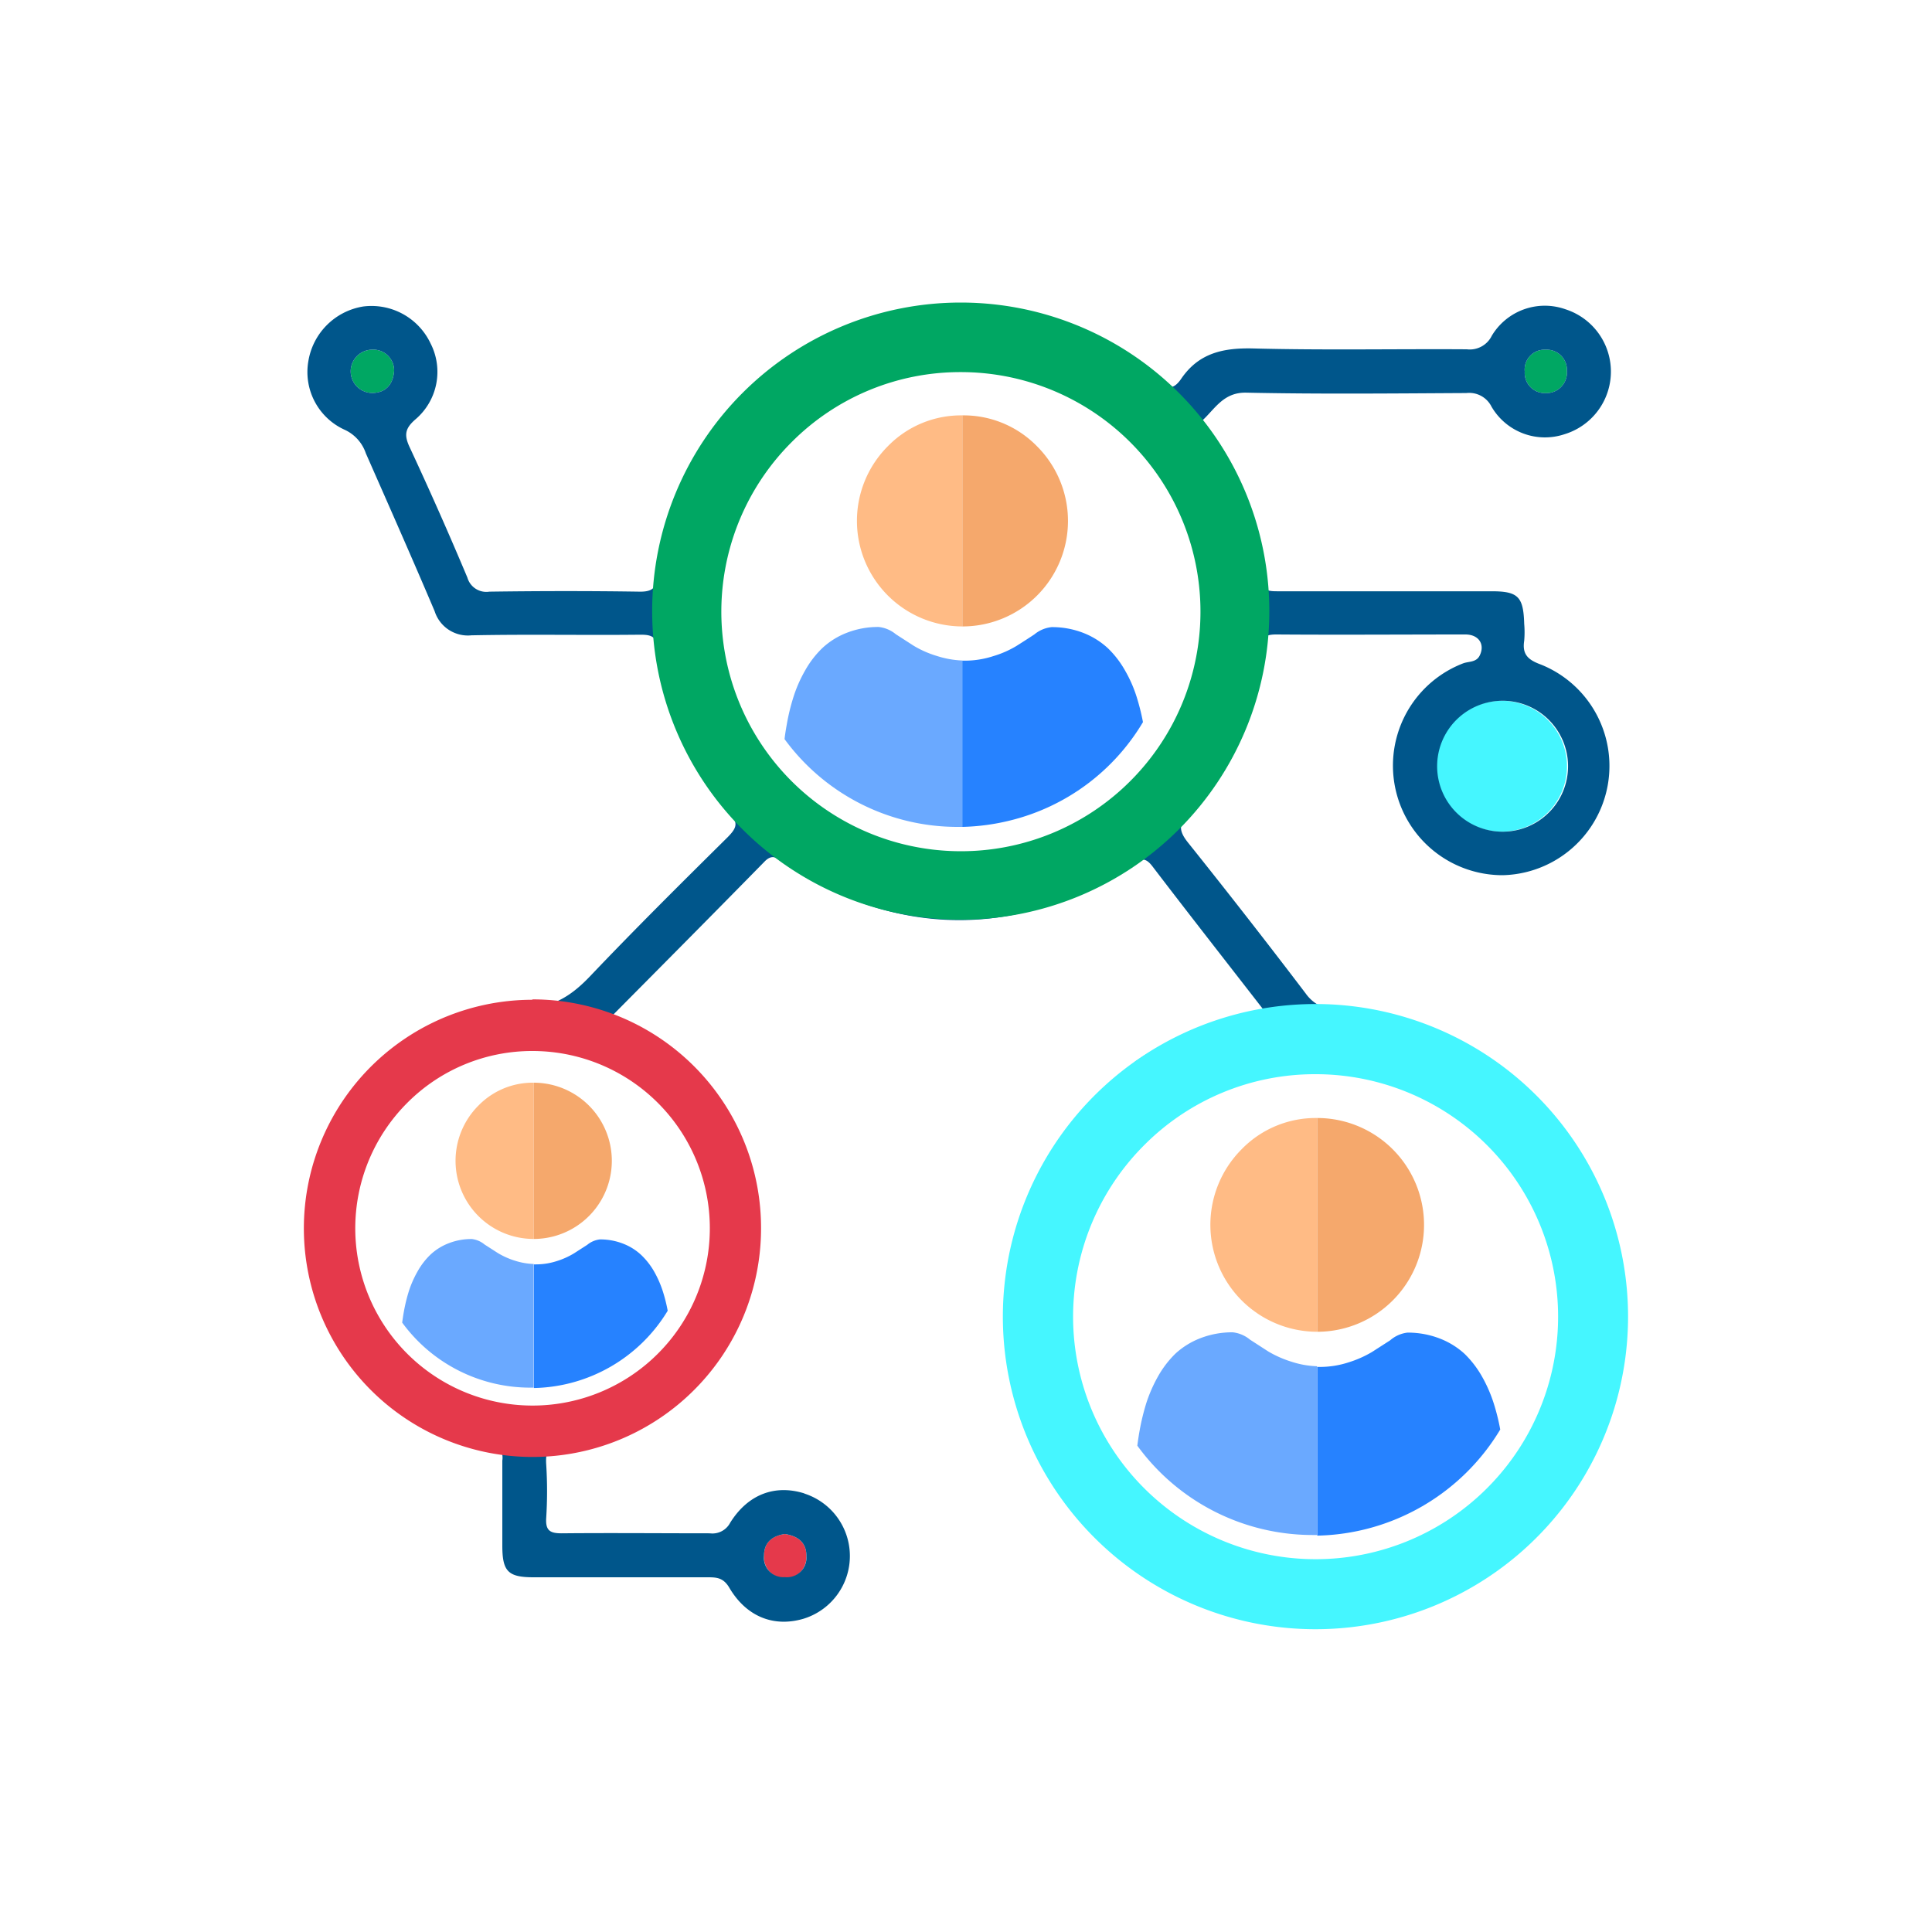<svg id="Camada_1" data-name="Camada 1" xmlns="http://www.w3.org/2000/svg" viewBox="0 0 250 250"><defs><style>.cls-1{fill:#e5394b;}.cls-2{fill:#00a763;}.cls-3{fill:#00568b;}.cls-4{fill:#45f6ff;}.cls-5{fill:none;}.cls-6{fill:#ffbb85;}.cls-7{fill:#6aa9ff;}.cls-8{fill:#f5a86c;}.cls-9{fill:#2682ff;}</style></defs><title>Fluxo de Aprovação</title><path class="cls-1" d="M101.57,198.5c-1.56.22-2.7,1-2.71,2.79a2.75,2.75,0,1,0,5.49.09C104.37,199.62,103.28,198.77,101.57,198.5Z"/><path class="cls-2" d="M200,50.87A2.67,2.67,0,0,0,202.76,48,2.62,2.62,0,0,0,200,45.25a2.58,2.58,0,0,0-2.7,2.83A2.61,2.61,0,0,0,200,50.87Z"/><path class="cls-3" d="M124.63,113.34l-7.32-.7A31.66,31.66,0,0,0,124.63,113.34Z"/><path class="cls-3" d="M137.17,110.6c.83-.34,1.56-.66,2.22-1l-5.7,2.21C134.85,111.48,136,111.08,137.17,110.6Z"/><path class="cls-2" d="M48.08,45.25a2.8,2.8,0,0,0,.2,5.6C50,50.78,50.86,49.68,51,48A2.7,2.7,0,0,0,48.08,45.25Z"/><path class="cls-4" d="M194.46,90.68a8.47,8.47,0,1,0,8.31,8.51A8.48,8.48,0,0,0,194.46,90.68Z"/><path class="cls-3" d="M104.09,193.25c-3.79-1.19-7.3.09-9.61,3.8a2.59,2.59,0,0,1-2.63,1.36c-6.39,0-12.78-.06-19.17,0-1.49,0-2.11-.34-2-2a54.94,54.94,0,0,0,0-6.91c-.13-1.93.43-2.6,2.45-3a27.17,27.17,0,0,0,13.19-6.38l-9,5.08L64.7,187.42A2.38,2.38,0,0,1,65,189C65,192.65,65,196.34,65,200c0,3.34.74,4.09,4,4.1q11.24,0,22.46,0c1.21,0,2.13,0,2.93,1.38,2.23,3.76,5.76,5.09,9.53,4a8.49,8.49,0,0,0,.15-16.22Zm-2.53,10.83a2.52,2.52,0,0,1-2.7-2.79c0-1.75,1.15-2.57,2.71-2.79,1.71.27,2.8,1.12,2.78,2.88A2.53,2.53,0,0,1,101.56,204.08Z"/><path class="cls-3" d="M172.82,130.69l5.41,1A42.72,42.72,0,0,0,172.82,130.69Z"/><path class="cls-3" d="M199.41,86c-1.64-.6-2.46-1.28-2.18-3.08a12.53,12.53,0,0,0,0-2.21c-.1-3.5-.79-4.2-4.21-4.2q-13.69,0-27.39,0c-1.35,0-2.43.09-2.61-1.83a37.57,37.57,0,0,0-7-18.57c-.34-.48-1.13-1.06-.48-1.66,1.68-1.53,2.76-3.7,5.72-3.64,9.49.2,19,.1,28.49.05A3.22,3.22,0,0,1,193,52.62a8,8,0,0,0,9.47,3.56,8.47,8.47,0,0,0,.1-16.16,8,8,0,0,0-9.53,3.42,3.17,3.17,0,0,1-3.23,1.76c-9.22-.06-18.44.13-27.66-.11-3.84-.09-7,.57-9.28,3.89-.79,1.17-1.48,1.36-2.33.91L154,59.58l6.16,18L156.51,93l-9,13.44-8.16,3.17c-.66.31-1.39.63-2.22,1-1.17.48-2.32.88-3.48,1.24l-4.89,1.89-4.17-.39a31.66,31.66,0,0,1-7.32-.7l-4.6-.45-13.58-6L92.42,94.84l-4.9-24.07-.45-4.51a42.62,42.62,0,0,0-1.91,8.2c-.21,1.62-.76,2.12-2.39,2.1-6.48-.1-13-.09-19.45,0a2.55,2.55,0,0,1-2.84-1.82Q56.9,66.22,53,57.85c-.74-1.59-.58-2.44.8-3.62a8.07,8.07,0,0,0,1.91-9.8A8.45,8.45,0,0,0,47,39.66a8.57,8.57,0,0,0-7.1,7.08,8.2,8.2,0,0,0,4.65,8.85,5.16,5.16,0,0,1,2.79,3.07c3,6.81,6,13.59,8.9,20.42A4.51,4.51,0,0,0,61,82.21c7.3-.15,14.61,0,21.91-.08,1.42,0,2.08.28,2.24,1.89a37,37,0,0,0,9.21,21.09c1.21,1.37,1,2-.2,3.22-6,5.94-12,11.89-17.81,18-2.36,2.47-4.6,3.92-8.15,4.18l2.15,1.42,9.38,1.1-1.42-.68c7-7.06,13.84-13.94,20.63-20.87,1.09-1.12,1.74-.32,2.54.22,14.44,9.77,30.71,9.83,45.06.1,1.12-.76,1.7-.85,2.59.31,4.67,6.12,9.42,12.18,14.41,18.61-1.5.33-2.75.56-4,.88a39.69,39.69,0,0,0-12.71,5.82l13.8-2.32,12.16-4.41a5.05,5.05,0,0,1-3.83-2.13q-7.5-9.87-15.24-19.54c-1.21-1.52-1.22-2.43.07-3.89A36.91,36.91,0,0,0,163,84c.17-1.61.81-1.91,2.24-1.9,8.13.06,16.25,0,24.38,0,1.73,0,2.57,1.28,1.85,2.73-.44.89-1.4.74-2.12,1a14.18,14.18,0,0,0,5.1,27.42A14.14,14.14,0,0,0,199.41,86ZM200,45.25A2.62,2.62,0,0,1,202.76,48,2.67,2.67,0,0,1,200,50.87a2.61,2.61,0,0,1-2.7-2.79A2.58,2.58,0,0,1,200,45.25ZM48.28,50.85a2.8,2.8,0,0,1-.2-5.6A2.7,2.7,0,0,1,51,48C50.86,49.68,50,50.78,48.28,50.85Zm146.13,56.77a8.47,8.47,0,0,1,.05-16.94,8.47,8.47,0,0,1-.05,16.94Z"/><path class="cls-3" d="M182,156.06l.11-.12-.11.12Z"/><path class="cls-3" d="M182.11,155.94h0Z"/><path class="cls-3" d="M182.16,155.93l.33-.08-.09-.17Z"/><path class="cls-3" d="M182.16,155.93h0Z"/><path class="cls-3" d="M182,156.06l.11-.12h-.05Z"/><path class="cls-3" d="M182.05,156a.34.34,0,0,0,0,.09h0l.06-.11Z"/><path class="cls-3" d="M182.15,155.94l.34-.09-.33.08Z"/><path class="cls-3" d="M182.4,155.68l-.24.25h0Z"/><path class="cls-3" d="M128.8,113.73l4.89-1.89a33.67,33.67,0,0,1-9.06,1.5Z"/><path class="cls-5" d="M134.19,77.06a13.24,13.24,0,0,1-9.66,4h0a13.65,13.65,0,0,1-9.65-23.31,13.22,13.22,0,0,1,9.65-4h0a13.65,13.65,0,0,1,9.66,23.31Z"/><path class="cls-6" d="M114.88,57.75a13.66,13.66,0,0,0,9.65,23.31V53.75A13.22,13.22,0,0,0,114.88,57.75Z"/><path class="cls-7" d="M123.91,107h.62V85.47a12.26,12.26,0,0,1-3.3-.59,13.07,13.07,0,0,1-3-1.32l-2.31-1.49a4.18,4.18,0,0,0-2.22-.94,11.1,11.1,0,0,0-4.09.74,9.81,9.81,0,0,0-3.21,2,12.52,12.52,0,0,0-2.23,2.91,17.53,17.53,0,0,0-1.48,3.36,26.72,26.72,0,0,0-.88,3.6c-.12.65-.22,1.28-.29,1.9A27.7,27.7,0,0,0,123.91,107Z"/><path class="cls-8" d="M124.53,53.75h0V81.06h0a13.65,13.65,0,0,0,9.66-23.31A13.25,13.25,0,0,0,124.53,53.75Z"/><path class="cls-9" d="M145.6,86.8a12.52,12.52,0,0,0-2.23-2.91,10,10,0,0,0-3.21-2,11.1,11.1,0,0,0-4.09-.74,4.18,4.18,0,0,0-2.22.94c-.66.44-1.44.94-2.31,1.49a12.87,12.87,0,0,1-3,1.32,11.92,11.92,0,0,1-3.66.59h-.36V107a28.41,28.41,0,0,0,6.27-.85,27.68,27.68,0,0,0,17.11-12.71,28.9,28.9,0,0,0-.83-3.3A16.93,16.93,0,0,0,145.6,86.8Z"/><path class="cls-2" d="M124.32,48.15a31,31,0,1,1-21.89,9.07,30.75,30.75,0,0,1,21.89-9.07m0-9a39.93,39.93,0,1,0,39.93,39.93,39.93,39.93,0,0,0-39.93-39.93Z"/><path class="cls-5" d="M180.22,168.27a13.39,13.39,0,0,1-9.78,4.06h0a13.83,13.83,0,0,1,0-27.66h0a13.82,13.82,0,0,1,9.78,23.6Z"/><path class="cls-6" d="M160.66,148.72a13.84,13.84,0,0,0,9.77,23.61V144.67A13.37,13.37,0,0,0,160.66,148.72Z"/><path class="cls-7" d="M169.81,198.63h.62V176.79a11.73,11.73,0,0,1-3.33-.59,14,14,0,0,1-3-1.33l-2.35-1.52a4.21,4.21,0,0,0-2.24-.95,11.42,11.42,0,0,0-4.15.75,10.15,10.15,0,0,0-3.25,2,13.08,13.08,0,0,0-2.26,2.95,18.93,18.93,0,0,0-1.5,3.4,29.55,29.55,0,0,0-.89,3.65c-.12.66-.21,1.3-.29,1.92A28.07,28.07,0,0,0,169.81,198.63Z"/><path class="cls-8" d="M170.44,144.67h0v27.66h0a13.83,13.83,0,1,0,0-27.66Z"/><path class="cls-9" d="M191.78,178.14a13.08,13.08,0,0,0-2.26-2.95,10.15,10.15,0,0,0-3.25-2,11.42,11.42,0,0,0-4.15-.75,4.16,4.16,0,0,0-2.24,1l-2.35,1.51a14.07,14.07,0,0,1-3,1.33,12,12,0,0,1-3.71.6h-.37v21.83a28.31,28.31,0,0,0,23.68-13.73,27.8,27.8,0,0,0-.83-3.35A18.24,18.24,0,0,0,191.78,178.14Z"/><path class="cls-4" d="M170.23,139a31.38,31.38,0,1,1-22.18,9.19A31.13,31.13,0,0,1,170.23,139m0-9.08a40.45,40.45,0,1,0,40.44,40.45,40.45,40.45,0,0,0-40.44-40.45Z"/><path class="cls-5" d="M76.21,157.36a9.75,9.75,0,0,1-7.15,3h0a10.11,10.11,0,1,1,0-20.22h0a10.11,10.11,0,0,1,7.15,17.26Z"/><path class="cls-6" d="M61.91,143.06a10.11,10.11,0,0,0,7.15,17.26V140.1A9.81,9.81,0,0,0,61.91,143.06Z"/><path class="cls-7" d="M68.6,179.56h.46v-16a9,9,0,0,1-2.44-.43,10,10,0,0,1-2.22-1l-1.71-1.1a3.11,3.11,0,0,0-1.64-.7,8.1,8.1,0,0,0-3,.55,7.24,7.24,0,0,0-2.37,1.49A9.37,9.37,0,0,0,54,164.58a13.56,13.56,0,0,0-1.09,2.48,21.3,21.3,0,0,0-.65,2.67c-.09.48-.16,1-.22,1.41A20.51,20.51,0,0,0,68.6,179.56Z"/><path class="cls-8" d="M69.06,140.1h0v20.22h0a10.11,10.11,0,1,0,0-20.22Z"/><path class="cls-9" d="M84.67,164.58A9.37,9.37,0,0,0,83,162.42a7.24,7.24,0,0,0-2.37-1.49,8.1,8.1,0,0,0-3-.55,3.11,3.11,0,0,0-1.64.7l-1.71,1.1a10,10,0,0,1-2.22,1,8.77,8.77,0,0,1-2.71.43h-.26v16a20.7,20.7,0,0,0,17.31-10,20.4,20.4,0,0,0-.61-2.45A13.56,13.56,0,0,0,84.67,164.58Z"/><path class="cls-1" d="M68.9,136a22.94,22.94,0,1,1-16.21,6.72A22.79,22.79,0,0,1,68.9,136m0-6.63a29.58,29.58,0,1,0,29.58,29.57A29.57,29.57,0,0,0,68.9,129.32Z"/></svg>